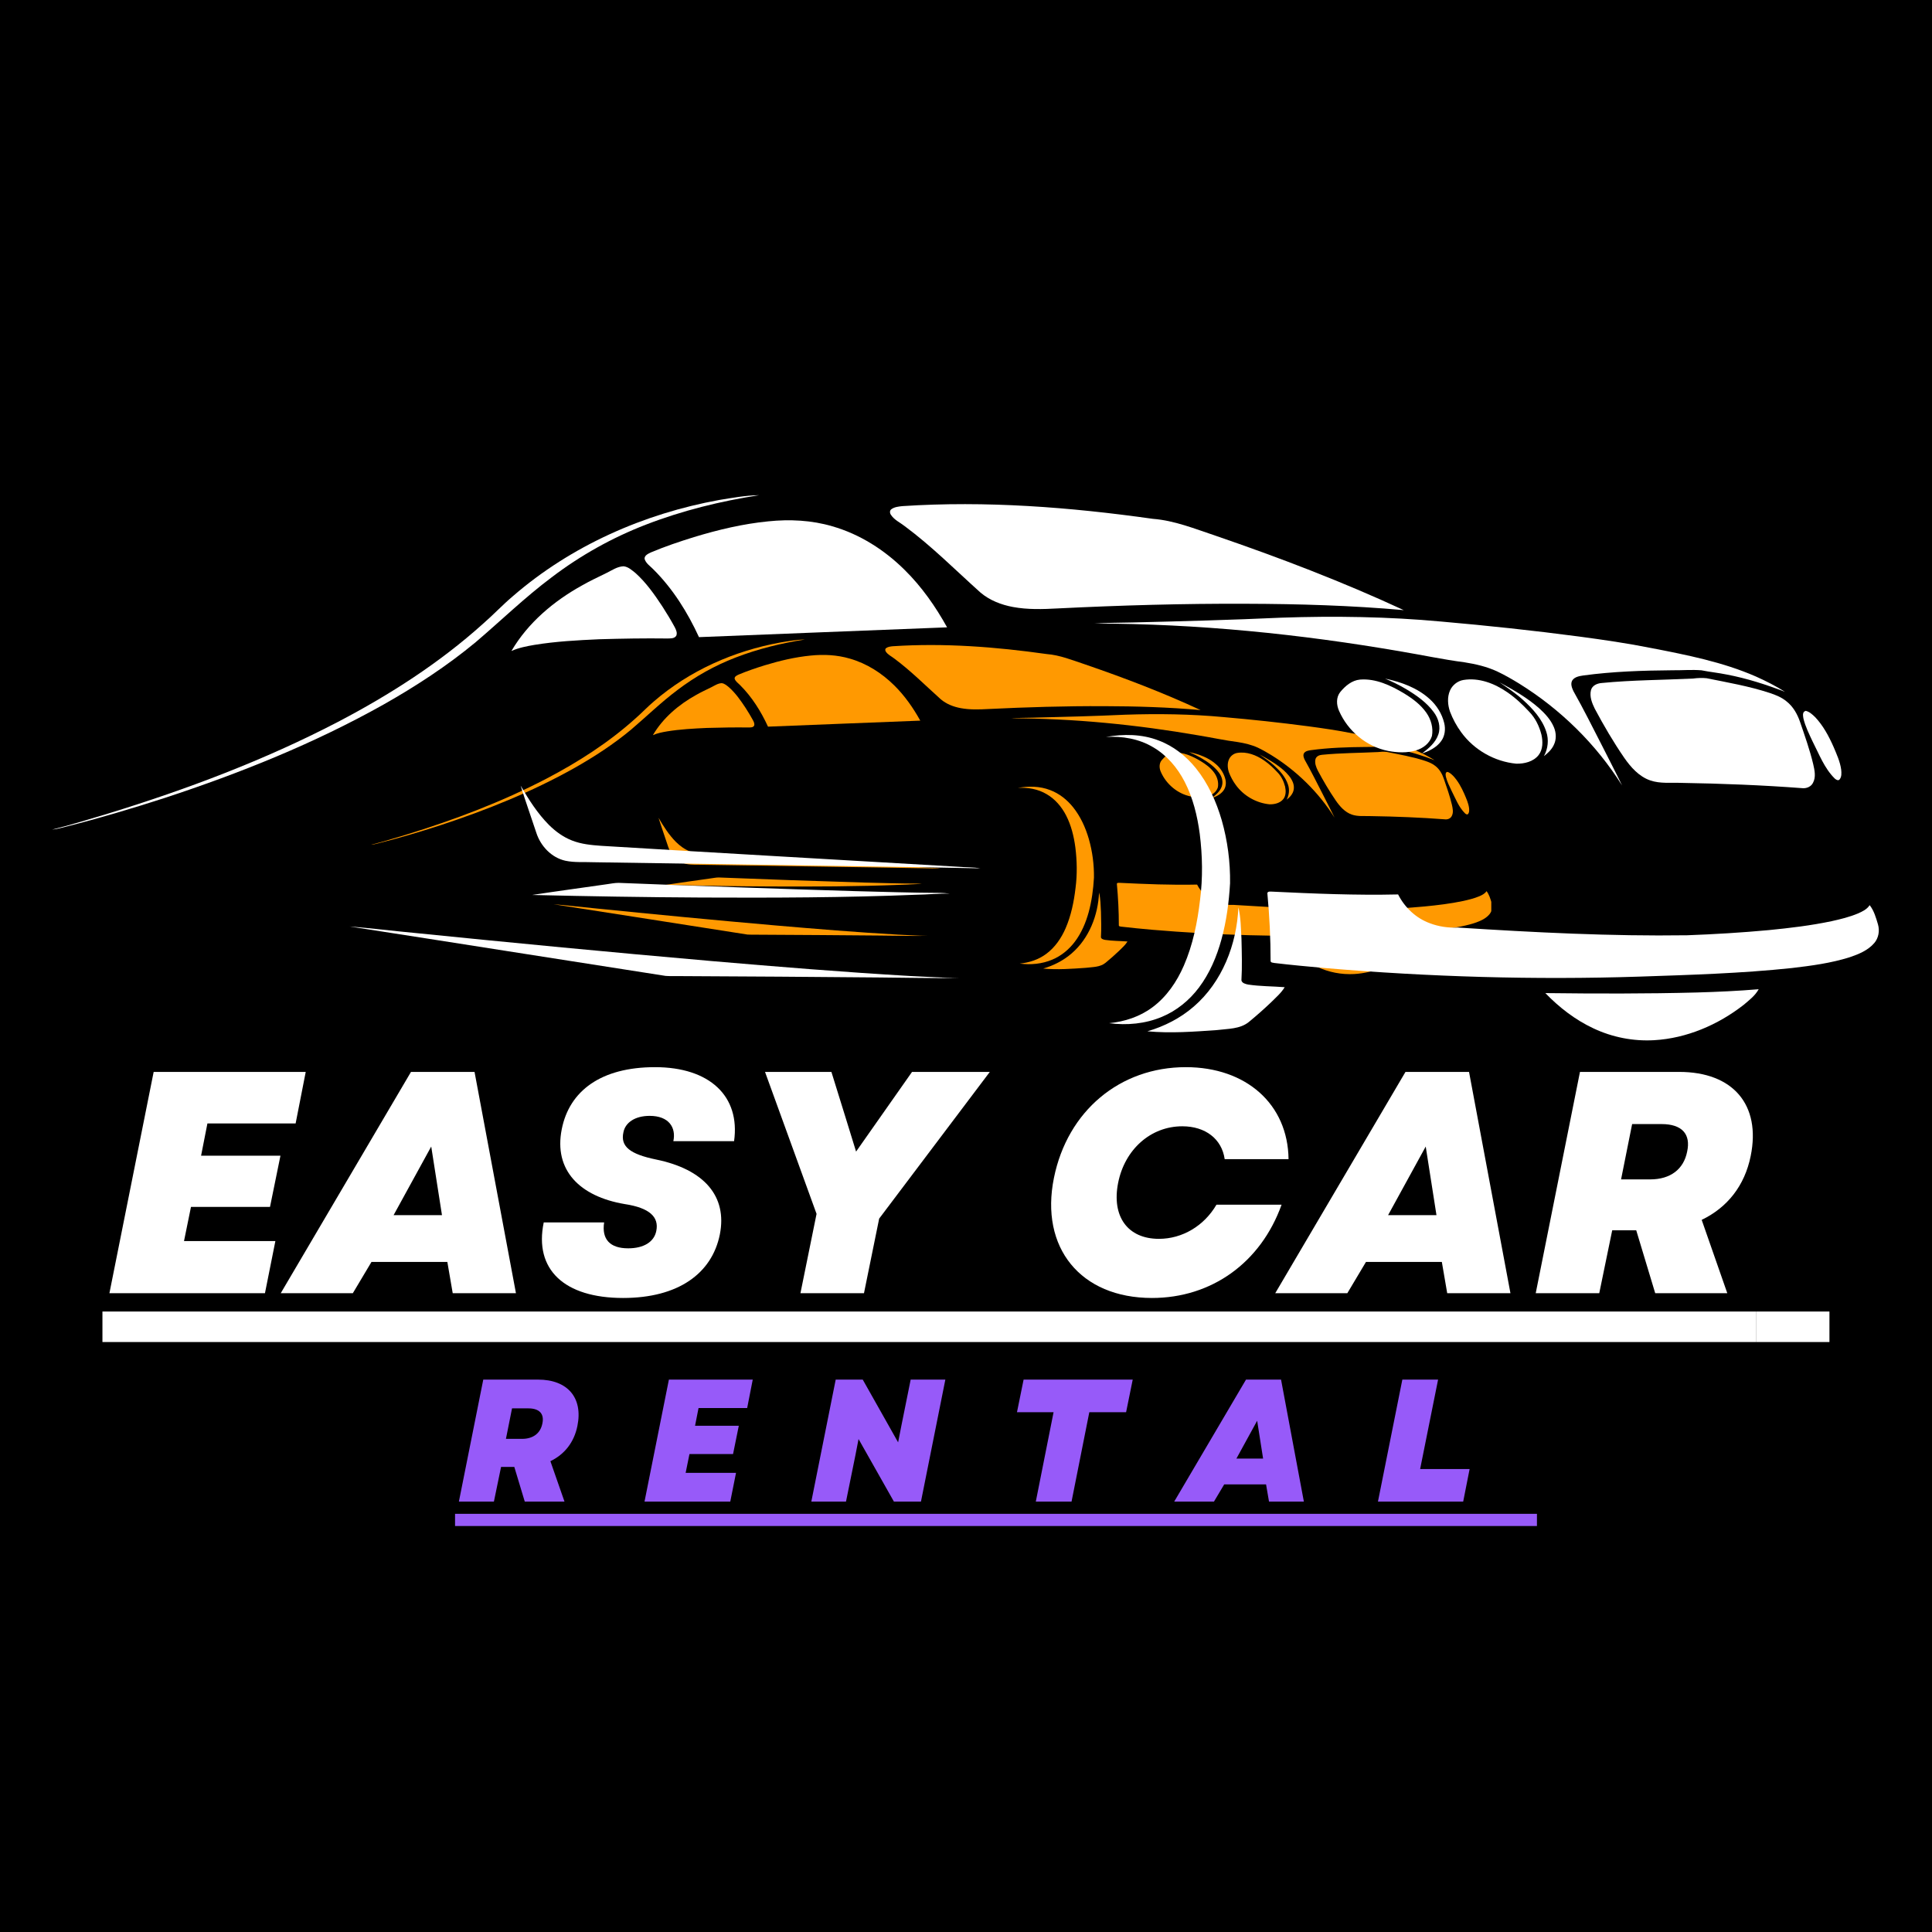 <svg xmlns="http://www.w3.org/2000/svg" xmlns:xlink="http://www.w3.org/1999/xlink" width="500" zoomAndPan="magnify" viewBox="0 0 375 375" height="500" preserveAspectRatio="xMidYMid meet" version="1.0"><defs><g/><clipPath id="8b61f71937"><path d="M 72 124.129 L 157 124.129 L 157 164 L 72 164 Z M 72 124.129 " clip-rule="nonzero"/></clipPath><clipPath id="889f932dc4"><path d="M 216 171 L 289.457 171 L 289.457 182 L 216 182 Z M 216 171 " clip-rule="nonzero"/></clipPath><clipPath id="0e55a5f205"><path d="M 249 182 L 276 182 L 276 189.379 L 249 189.379 Z M 249 182 " clip-rule="nonzero"/></clipPath><clipPath id="b08e7bace0"><path d="M 10.043 96.113 L 148 96.113 L 148 162 L 10.043 162 Z M 10.043 96.113 " clip-rule="nonzero"/></clipPath></defs><rect x="-37.5" width="450" fill="#ffffff" y="-37.5" height="450" fill-opacity="1"/><rect x="-37.5" width="450" fill="#000000" y="-37.5" height="450" fill-opacity="1"/><g clip-path="url(#8b61f71937)"><path fill="#ff9901" d="M 151.488 124.703 C 153.059 124.445 154.637 124.152 156.23 124.133 C 151.633 124.84 147.082 125.965 142.734 127.645 C 138.727 129.191 134.941 131.309 131.523 133.91 C 128.34 136.289 125.492 139.07 122.469 141.641 C 119.066 144.465 115.344 146.891 111.5 149.066 C 103.254 153.695 94.441 157.234 85.469 160.184 C 81.602 161.438 77.699 162.598 73.758 163.598 C 73.176 163.727 72.605 163.93 72.008 163.965 C 74.258 163.418 76.465 162.711 78.684 162.059 C 88.086 159.168 97.336 155.684 106.066 151.137 C 112.23 147.91 118.141 144.129 123.32 139.469 C 124.555 138.398 125.668 137.199 126.918 136.145 C 133.844 130.148 142.508 126.328 151.488 124.703 Z M 151.488 124.703 " fill-opacity="1" fill-rule="nonzero"/></g><path fill="#ff9901" d="M 173.293 125.434 C 183.262 124.781 193.273 125.555 203.148 126.949 C 205.73 127.148 208.141 128.141 210.57 128.945 C 218.188 131.559 225.727 134.434 233.031 137.824 C 226.793 137.266 220.523 137.082 214.258 137.066 C 206.773 137.035 199.289 137.254 191.816 137.621 C 190.035 137.719 188.234 137.777 186.477 137.449 C 185.078 137.191 183.699 136.66 182.605 135.73 C 179.629 133.066 176.805 130.215 173.59 127.828 C 173.035 127.391 172.344 127.09 171.945 126.484 C 171.793 126.281 171.766 125.949 172 125.797 C 172.371 125.523 172.852 125.484 173.293 125.434 Z M 173.293 125.434 " fill-opacity="1" fill-rule="nonzero"/><path fill="#ff9901" d="M 157.332 127.246 C 159.879 126.984 162.484 127.109 164.949 127.836 C 168.227 128.77 171.184 130.66 173.59 133.051 C 175.609 135.047 177.25 137.395 178.625 139.875 C 168.773 140.273 158.922 140.637 149.07 141.043 C 147.715 138.098 145.969 135.293 143.664 132.996 C 143.281 132.594 142.758 132.277 142.59 131.723 C 142.559 131.289 143.039 131.102 143.363 130.938 C 145.027 130.238 146.742 129.66 148.465 129.125 C 151.359 128.246 154.316 127.543 157.332 127.246 Z M 157.332 127.246 " fill-opacity="1" fill-rule="nonzero"/><path fill="#ff9901" d="M 138.055 133.398 C 138.703 133.078 139.336 132.629 140.082 132.602 C 140.656 132.66 141.098 133.086 141.527 133.43 C 142.793 134.566 143.777 135.977 144.711 137.391 C 145.23 138.195 145.727 139.016 146.184 139.859 C 146.336 140.164 146.516 140.539 146.359 140.883 C 146.129 141.234 145.66 141.191 145.293 141.203 C 142.594 141.168 139.895 141.215 137.191 141.293 C 134.609 141.41 132.02 141.547 129.461 141.965 C 128.531 142.125 127.59 142.301 126.723 142.695 C 128.691 139.332 131.766 136.746 135.145 134.875 C 136.09 134.336 137.078 133.879 138.055 133.398 Z M 138.055 133.398 " fill-opacity="1" fill-rule="nonzero"/><path fill="#ff9901" d="M 200.719 139.293 C 206.621 139.148 212.523 138.996 218.422 138.723 C 224.785 138.508 231.168 138.598 237.508 139.188 C 242.996 139.664 248.473 140.25 253.934 140.973 C 256.816 141.359 259.691 141.773 262.539 142.348 C 266.762 143.168 271.031 144.004 274.992 145.738 C 276.184 146.27 277.348 146.867 278.449 147.559 C 276.203 146.691 273.898 145.953 271.531 145.5 C 270.523 145.293 269.5 145.195 268.492 144.992 C 267.352 144.898 266.203 145.004 265.059 144.988 C 261.5 145.016 257.93 145.129 254.398 145.613 C 253.938 145.684 253.406 145.77 253.117 146.18 C 252.863 146.582 253.055 147.074 253.238 147.469 C 254.461 149.625 255.559 151.852 256.695 154.055 C 257.473 155.609 258.285 157.148 259.039 158.711 C 255.945 153.785 251.684 149.613 246.746 146.555 C 245.898 146.035 245.035 145.543 244.141 145.117 C 242.922 144.559 241.602 144.25 240.281 144.039 C 237.738 143.711 235.23 143.168 232.703 142.75 C 220.652 140.664 208.434 139.438 196.199 139.422 C 197.703 139.316 199.211 139.336 200.719 139.293 Z M 200.719 139.293 " fill-opacity="1" fill-rule="nonzero"/><path fill="#ff9901" d="M 230.805 145.98 C 232.711 146.379 234.637 147.074 236.102 148.406 C 236.953 149.16 237.578 150.168 237.852 151.273 C 238.027 152 237.938 152.816 237.484 153.43 C 236.941 154.18 236.074 154.617 235.211 154.895 C 236 154.293 236.812 153.613 237.145 152.645 C 237.465 151.734 237.168 150.734 236.609 149.988 C 235.742 148.801 234.512 147.949 233.266 147.207 C 232.473 146.742 231.648 146.336 230.805 145.98 Z M 230.805 145.98 " fill-opacity="1" fill-rule="nonzero"/><path fill="#ff9901" d="M 267.508 145.973 C 268.035 145.906 268.574 145.879 269.105 145.938 C 271.625 146.445 274.176 146.883 276.621 147.688 C 277.336 147.926 278.055 148.215 278.637 148.703 C 279.418 149.316 279.918 150.211 280.238 151.137 C 280.805 152.797 281.398 154.453 281.805 156.16 C 281.969 156.891 282.16 157.703 281.781 158.398 C 281.562 158.848 281.043 159.07 280.562 159.039 C 275.75 158.672 270.926 158.484 266.102 158.406 C 264.863 158.355 263.586 158.523 262.395 158.113 C 261.059 157.652 260.086 156.547 259.297 155.418 C 258.008 153.543 256.855 151.574 255.785 149.566 C 255.453 148.891 255.141 148.113 255.336 147.348 C 255.484 146.789 256.086 146.543 256.617 146.504 C 260.234 146.148 263.879 146.152 267.508 145.973 Z M 267.508 145.973 " fill-opacity="1" fill-rule="nonzero"/><path fill="#ff9901" d="M 227.816 146.098 C 229.703 145.949 231.484 146.801 233.062 147.738 C 234.07 148.352 235.047 149.074 235.727 150.055 C 236.281 150.848 236.566 151.855 236.387 152.82 C 236.125 153.684 235.336 154.285 234.492 154.535 C 233.418 154.852 232.27 154.809 231.18 154.602 C 228.598 154.102 226.371 152.227 225.324 149.836 C 225 149.117 224.953 148.215 225.469 147.574 C 226.062 146.855 226.852 146.184 227.816 146.098 Z M 227.816 146.098 " fill-opacity="1" fill-rule="nonzero"/><path fill="#ff9901" d="M 240.117 146.148 C 241.98 145.832 243.852 146.562 245.363 147.609 C 246.336 148.273 247.195 149.082 247.988 149.941 C 248.715 150.691 249.18 151.664 249.434 152.668 C 249.613 153.473 249.625 154.41 249.094 155.094 C 248.469 155.883 247.391 156.137 246.426 156.117 C 243.848 155.871 241.398 154.473 239.875 152.375 C 239.32 151.625 238.875 150.793 238.539 149.922 C 238.266 149.121 238.191 148.211 238.531 147.418 C 238.809 146.766 239.422 146.273 240.117 146.148 Z M 240.117 146.148 " fill-opacity="1" fill-rule="nonzero"/><path fill="#ff9901" d="M 244.445 146.43 C 246.09 147.32 247.73 148.258 249.141 149.496 C 249.852 150.141 250.535 150.867 250.91 151.762 C 251.203 152.434 251.234 153.238 250.898 153.902 C 250.645 154.441 250.195 154.855 249.73 155.219 C 250.211 154.336 250.332 153.27 250.008 152.316 C 249.516 150.789 248.395 149.57 247.23 148.516 C 246.367 147.73 245.395 147.09 244.445 146.43 Z M 244.445 146.43 " fill-opacity="1" fill-rule="nonzero"/><path fill="#ff9901" d="M 280.719 149.922 C 280.766 149.898 280.859 149.848 280.906 149.82 C 281.363 149.918 281.715 150.266 282.043 150.578 C 283 151.59 283.664 152.832 284.223 154.098 C 284.594 154.977 285.008 155.859 285.141 156.816 C 285.18 157.227 285.219 157.711 284.914 158.035 C 284.723 158.16 284.516 158.004 284.371 157.883 C 283.133 156.664 282.516 154.984 281.734 153.465 C 281.32 152.582 280.875 151.703 280.645 150.754 C 280.605 150.48 280.523 150.148 280.719 149.922 Z M 280.719 149.922 " fill-opacity="1" fill-rule="nonzero"/><path fill="#ff9901" d="M 197.547 152.934 C 199.637 152.562 201.84 152.578 203.836 153.355 C 205.59 154.016 207.105 155.215 208.273 156.668 C 209.727 158.477 210.699 160.633 211.344 162.852 C 212.039 165.289 212.371 167.828 212.336 170.363 C 212.207 172.617 211.906 174.875 211.312 177.059 C 210.746 179.105 209.902 181.105 208.613 182.805 C 207.48 184.309 205.973 185.547 204.23 186.27 C 202.254 187.109 200.043 187.309 197.926 187.031 C 199.77 186.852 201.598 186.258 203.086 185.137 C 204.777 183.887 205.996 182.098 206.828 180.188 C 207.906 177.703 208.449 175.023 208.762 172.344 C 209.102 169.734 209.051 167.09 208.727 164.484 C 208.441 162.336 207.918 160.188 206.918 158.254 C 206.059 156.59 204.797 155.105 203.168 154.156 C 201.488 153.148 199.488 152.809 197.547 152.934 Z M 197.547 152.934 " fill-opacity="1" fill-rule="nonzero"/><path fill="#ff9901" d="M 127.824 158.734 C 128.789 160.395 129.832 162.039 131.191 163.41 C 131.984 164.195 132.906 164.871 133.957 165.273 C 135.059 165.707 136.25 165.816 137.422 165.902 C 151.613 166.762 165.809 167.57 180.004 168.398 C 180.863 168.477 181.734 168.438 182.59 168.586 C 175.863 168.438 169.137 168.375 162.414 168.25 C 153.773 168.129 145.141 167.98 136.5 167.859 C 135.383 167.812 134.246 167.914 133.145 167.68 C 131.496 167.309 130.207 165.938 129.695 164.359 C 129.078 162.48 128.41 160.621 127.824 158.734 Z M 127.824 158.734 " fill-opacity="1" fill-rule="nonzero"/><path fill="#ff9901" d="M 138.004 170.488 C 138.504 170.43 139 170.312 139.504 170.316 C 148.875 170.684 158.254 171.023 167.629 171.301 C 171.023 171.383 174.418 171.5 177.816 171.508 C 178.195 171.516 178.574 171.555 178.949 171.602 C 177.605 171.566 176.262 171.715 174.914 171.734 C 166.395 172.078 157.867 172.102 149.344 172.062 C 142.625 172.031 135.906 171.914 129.191 171.754 C 132.125 171.309 135.066 170.914 138.004 170.488 Z M 138.004 170.488 " fill-opacity="1" fill-rule="nonzero"/><g clip-path="url(#889f932dc4)"><path fill="#ff9901" d="M 216.781 171.523 C 216.859 171.32 217.082 171.355 217.258 171.355 C 222.289 171.594 227.32 171.812 232.355 171.695 C 233.141 173.246 234.488 174.523 236.133 175.121 C 237.195 175.531 238.344 175.691 239.48 175.641 C 248.57 176.215 257.676 176.688 266.785 176.559 C 270.031 176.438 273.273 176.242 276.504 175.945 C 279.02 175.699 281.531 175.402 284.004 174.879 C 285.066 174.641 286.133 174.383 287.145 173.961 C 287.664 173.73 288.215 173.469 288.535 172.969 C 289.055 173.637 289.289 174.469 289.523 175.266 C 289.746 176.023 289.598 176.887 289.078 177.488 C 288.328 178.371 287.215 178.816 286.145 179.18 C 283.91 179.887 281.574 180.191 279.258 180.465 C 273.234 181.098 267.18 181.277 261.133 181.48 C 248.625 181.891 236.094 181.52 223.629 180.465 C 221.617 180.281 219.609 180.098 217.605 179.859 C 217.449 179.816 217.191 179.84 217.164 179.629 C 217.172 176.926 217.027 174.215 216.781 171.523 Z M 216.781 171.523 " fill-opacity="1" fill-rule="nonzero"/></g><path fill="#ff9901" d="M 208.008 185.055 C 211.398 182.133 213.137 177.641 213.328 173.238 C 213.629 174.453 213.617 175.719 213.695 176.965 C 213.734 178.617 213.789 180.277 213.691 181.93 C 213.762 182.273 214.188 182.363 214.484 182.43 C 215.926 182.648 217.391 182.629 218.844 182.742 C 218.434 183.426 217.82 183.949 217.262 184.508 C 216.398 185.336 215.5 186.125 214.574 186.887 C 213.516 187.75 212.066 187.688 210.785 187.852 C 208.027 188.047 205.25 188.254 202.488 188 C 204.504 187.41 206.418 186.434 208.008 185.055 Z M 208.008 185.055 " fill-opacity="1" fill-rule="nonzero"/><path fill="#ff9901" d="M 107.441 175.512 C 109.996 175.711 112.539 176.035 115.09 176.27 C 126.887 177.461 138.688 178.598 150.5 179.625 C 158.402 180.305 166.305 180.953 174.223 181.41 C 176.164 181.488 178.105 181.633 180.047 181.648 C 176.91 181.695 173.773 181.609 170.637 181.586 C 162.691 181.52 154.742 181.457 146.797 181.422 C 146.227 181.41 145.66 181.441 145.09 181.398 C 132.539 179.445 119.996 177.453 107.441 175.512 Z M 107.441 175.512 " fill-opacity="1" fill-rule="nonzero"/><g clip-path="url(#0e55a5f205)"><path fill="#ff9901" d="M 267.945 183.375 C 270.406 183.305 272.859 183.191 275.312 182.984 C 274.891 183.754 274.172 184.297 273.516 184.852 C 270.469 187.23 266.738 188.832 262.855 189.059 C 260.379 189.199 257.875 188.711 255.629 187.652 C 253.469 186.645 251.547 185.16 249.898 183.445 C 255.914 183.52 261.93 183.531 267.945 183.375 Z M 267.945 183.375 " fill-opacity="1" fill-rule="nonzero"/></g><g clip-path="url(#b08e7bace0)"><path fill="#ffffff" d="M 139.613 97.043 C 142.176 96.629 144.742 96.152 147.344 96.117 C 139.848 97.273 132.434 99.102 125.352 101.84 C 118.824 104.363 112.656 107.812 107.086 112.051 C 101.902 115.926 97.258 120.453 92.332 124.645 C 86.785 129.246 80.727 133.195 74.461 136.742 C 61.027 144.285 46.664 150.051 32.051 154.855 C 25.746 156.898 19.391 158.789 12.969 160.418 C 12.02 160.629 11.09 160.957 10.117 161.02 C 13.781 160.125 17.379 158.977 20.992 157.91 C 36.309 153.199 51.379 147.523 65.609 140.113 C 75.648 134.859 85.277 128.695 93.719 121.102 C 95.73 119.359 97.547 117.406 99.582 115.691 C 110.863 105.918 124.984 99.695 139.613 97.043 Z M 139.613 97.043 " fill-opacity="1" fill-rule="nonzero"/></g><path fill="#ffffff" d="M 175.141 98.238 C 191.383 97.172 207.691 98.434 223.781 100.707 C 227.988 101.031 231.918 102.645 235.879 103.961 C 248.289 108.219 260.566 112.902 272.469 118.426 C 262.305 117.52 252.09 117.219 241.887 117.191 C 229.691 117.137 217.496 117.492 205.32 118.094 C 202.418 118.254 199.484 118.348 196.617 117.816 C 194.34 117.395 192.094 116.527 190.312 115.016 C 185.465 110.672 180.863 106.027 175.625 102.141 C 174.723 101.426 173.594 100.938 172.945 99.949 C 172.695 99.617 172.648 99.078 173.031 98.828 C 173.637 98.387 174.418 98.324 175.141 98.238 Z M 175.141 98.238 " fill-opacity="1" fill-rule="nonzero"/><path fill="#ffffff" d="M 149.137 101.191 C 153.281 100.766 157.531 100.965 161.547 102.152 C 166.883 103.676 171.699 106.75 175.621 110.652 C 178.914 113.902 181.59 117.727 183.828 121.766 C 167.777 122.414 151.723 123.008 135.672 123.668 C 133.465 118.867 130.617 114.301 126.863 110.559 C 126.246 109.906 125.387 109.391 125.113 108.484 C 125.062 107.777 125.848 107.469 126.375 107.207 C 129.086 106.066 131.879 105.125 134.688 104.254 C 139.402 102.82 144.223 101.672 149.137 101.191 Z M 149.137 101.191 " fill-opacity="1" fill-rule="nonzero"/><path fill="#ffffff" d="M 117.723 111.215 C 118.781 110.695 119.812 109.961 121.031 109.914 C 121.965 110.012 122.684 110.703 123.387 111.262 C 125.445 113.121 127.051 115.418 128.57 117.719 C 129.418 119.031 130.223 120.367 130.969 121.742 C 131.223 122.242 131.512 122.852 131.258 123.406 C 130.883 123.98 130.117 123.914 129.52 123.93 C 125.121 123.871 120.719 123.949 116.324 124.078 C 112.113 124.266 107.891 124.492 103.727 125.172 C 102.211 125.434 100.676 125.723 99.266 126.359 C 102.473 120.883 107.48 116.672 112.984 113.625 C 114.523 112.742 116.133 112 117.723 111.215 Z M 117.723 111.215 " fill-opacity="1" fill-rule="nonzero"/><path fill="#ffffff" d="M 219.824 120.82 C 229.441 120.586 239.059 120.336 248.668 119.891 C 259.035 119.539 269.434 119.688 279.77 120.645 C 288.707 121.426 297.633 122.379 306.527 123.555 C 311.223 124.184 315.906 124.863 320.551 125.793 C 327.43 127.129 334.387 128.492 340.84 131.32 C 342.777 132.184 344.676 133.156 346.473 134.285 C 342.812 132.875 339.055 131.668 335.199 130.934 C 333.559 130.598 331.891 130.434 330.25 130.105 C 328.387 129.953 326.516 130.121 324.652 130.098 C 318.852 130.145 313.039 130.328 307.285 131.113 C 306.535 131.234 305.664 131.371 305.199 132.035 C 304.781 132.695 305.098 133.5 305.395 134.137 C 307.387 137.652 309.176 141.281 311.027 144.871 C 312.293 147.402 313.617 149.91 314.844 152.461 C 309.809 144.434 302.863 137.637 294.812 132.648 C 293.438 131.805 292.031 131 290.57 130.309 C 288.582 129.395 286.434 128.895 284.281 128.555 C 280.141 128.02 276.055 127.137 271.938 126.453 C 252.301 123.051 232.391 121.059 212.457 121.027 C 214.91 120.855 217.367 120.891 219.824 120.82 Z M 219.824 120.82 " fill-opacity="1" fill-rule="nonzero"/><path fill="#ffffff" d="M 268.84 131.715 C 271.953 132.367 275.086 133.496 277.477 135.664 C 278.859 136.898 279.883 138.539 280.32 140.34 C 280.613 141.523 280.461 142.855 279.727 143.852 C 278.844 145.074 277.426 145.785 276.023 146.238 C 277.309 145.258 278.637 144.152 279.176 142.57 C 279.695 141.09 279.207 139.461 278.305 138.242 C 276.891 136.312 274.883 134.922 272.852 133.711 C 271.559 132.957 270.219 132.293 268.84 131.715 Z M 268.84 131.715 " fill-opacity="1" fill-rule="nonzero"/><path fill="#ffffff" d="M 328.641 131.703 C 329.504 131.594 330.379 131.551 331.25 131.645 C 335.355 132.473 339.504 133.188 343.496 134.5 C 344.66 134.883 345.828 135.352 346.777 136.148 C 348.051 137.148 348.863 138.605 349.387 140.117 C 350.309 142.82 351.273 145.52 351.938 148.301 C 352.207 149.488 352.516 150.816 351.898 151.949 C 351.539 152.68 350.695 153.039 349.914 152.988 C 342.074 152.395 334.211 152.086 326.352 151.957 C 324.336 151.875 322.254 152.148 320.316 151.48 C 318.137 150.73 316.547 148.93 315.266 147.094 C 313.164 144.035 311.285 140.828 309.543 137.559 C 309 136.453 308.496 135.188 308.809 133.945 C 309.059 133.035 310.035 132.629 310.898 132.57 C 316.793 131.988 322.727 131.996 328.641 131.703 Z M 328.641 131.703 " fill-opacity="1" fill-rule="nonzero"/><path fill="#ffffff" d="M 263.977 131.906 C 267.047 131.66 269.953 133.051 272.52 134.582 C 274.16 135.582 275.754 136.758 276.863 138.352 C 277.766 139.645 278.23 141.289 277.938 142.855 C 277.512 144.27 276.223 145.246 274.852 145.652 C 273.105 146.172 271.227 146.098 269.453 145.758 C 265.25 144.945 261.617 141.895 259.918 137.996 C 259.387 136.824 259.309 135.352 260.152 134.309 C 261.117 133.137 262.406 132.047 263.977 131.906 Z M 263.977 131.906 " fill-opacity="1" fill-rule="nonzero"/><path fill="#ffffff" d="M 284.016 131.988 C 287.055 131.473 290.098 132.664 292.566 134.367 C 294.148 135.449 295.547 136.77 296.84 138.172 C 298.023 139.391 298.777 140.977 299.195 142.609 C 299.484 143.926 299.504 145.449 298.641 146.562 C 297.621 147.852 295.863 148.266 294.297 148.23 C 290.094 147.832 286.102 145.555 283.621 142.137 C 282.719 140.91 281.992 139.555 281.445 138.133 C 281 136.828 280.879 135.348 281.43 134.059 C 281.883 132.996 282.883 132.195 284.016 131.988 Z M 284.016 131.988 " fill-opacity="1" fill-rule="nonzero"/><path fill="#ffffff" d="M 291.066 132.445 C 293.746 133.898 296.422 135.426 298.719 137.445 C 299.879 138.496 300.988 139.672 301.602 141.137 C 302.074 142.23 302.129 143.543 301.582 144.617 C 301.168 145.504 300.434 146.176 299.676 146.766 C 300.465 145.332 300.656 143.59 300.133 142.035 C 299.332 139.547 297.504 137.566 295.605 135.844 C 294.203 134.57 292.617 133.523 291.066 132.445 Z M 291.066 132.445 " fill-opacity="1" fill-rule="nonzero"/><path fill="#ffffff" d="M 350.168 138.137 C 350.246 138.094 350.398 138.016 350.477 137.973 C 351.219 138.133 351.793 138.691 352.328 139.203 C 353.883 140.852 354.965 142.879 355.879 144.938 C 356.484 146.371 357.156 147.809 357.371 149.367 C 357.438 150.035 357.5 150.828 357.004 151.355 C 356.691 151.559 356.352 151.305 356.121 151.109 C 354.102 149.117 353.094 146.387 351.82 143.91 C 351.148 142.473 350.426 141.039 350.051 139.488 C 349.98 139.051 349.848 138.508 350.168 138.137 Z M 350.168 138.137 " fill-opacity="1" fill-rule="nonzero"/><path fill="#ffffff" d="M 214.66 143.047 C 218.059 142.438 221.652 142.465 224.906 143.734 C 227.762 144.805 230.23 146.762 232.133 149.125 C 234.504 152.074 236.086 155.59 237.137 159.203 C 238.27 163.176 238.812 167.312 238.754 171.441 C 238.543 175.117 238.055 178.789 237.082 182.348 C 236.164 185.684 234.789 188.941 232.691 191.715 C 230.844 194.164 228.387 196.176 225.547 197.359 C 222.324 198.723 218.727 199.051 215.277 198.598 C 218.281 198.309 221.254 197.336 223.684 195.516 C 226.438 193.477 228.422 190.559 229.777 187.445 C 231.539 183.402 232.418 179.031 232.93 174.668 C 233.48 170.418 233.402 166.105 232.871 161.859 C 232.406 158.359 231.555 154.863 229.926 151.711 C 228.527 149 226.469 146.578 223.816 145.035 C 221.078 143.395 217.816 142.844 214.66 143.047 Z M 214.66 143.047 " fill-opacity="1" fill-rule="nonzero"/><path fill="#ffffff" d="M 101.055 152.496 C 102.633 155.203 104.328 157.883 106.547 160.113 C 107.84 161.395 109.34 162.492 111.047 163.148 C 112.844 163.855 114.785 164.035 116.691 164.172 C 139.816 165.578 162.945 166.891 186.07 168.242 C 187.477 168.371 188.895 168.301 190.285 168.547 C 179.332 168.305 168.371 168.199 157.414 168 C 143.34 167.801 129.27 167.562 115.195 167.359 C 113.375 167.281 111.52 167.453 109.727 167.066 C 107.039 166.465 104.941 164.23 104.105 161.656 C 103.102 158.598 102.012 155.566 101.055 152.496 Z M 101.055 152.496 " fill-opacity="1" fill-rule="nonzero"/><path fill="#ffffff" d="M 117.645 171.648 C 118.457 171.551 119.262 171.355 120.086 171.363 C 135.359 171.965 150.633 172.516 165.91 172.965 C 171.441 173.105 176.973 173.289 182.508 173.309 C 183.125 173.32 183.742 173.379 184.359 173.461 C 182.164 173.402 179.977 173.645 177.781 173.672 C 163.902 174.238 150.004 174.273 136.117 174.211 C 125.168 174.156 114.223 173.969 103.281 173.711 C 108.062 172.98 112.859 172.34 117.645 171.648 Z M 117.645 171.648 " fill-opacity="1" fill-rule="nonzero"/><path fill="#ffffff" d="M 245.992 173.332 C 246.121 173 246.488 173.059 246.773 173.059 C 254.965 173.449 263.168 173.801 271.371 173.609 C 272.652 176.141 274.844 178.219 277.523 179.195 C 279.254 179.859 281.129 180.121 282.98 180.039 C 297.785 180.977 312.625 181.75 327.469 181.535 C 332.754 181.34 338.035 181.023 343.301 180.535 C 347.398 180.133 351.492 179.648 355.52 178.797 C 357.254 178.414 358.992 177.992 360.633 177.301 C 361.484 176.926 362.383 176.5 362.902 175.688 C 363.75 176.773 364.129 178.129 364.516 179.43 C 364.875 180.664 364.637 182.07 363.789 183.051 C 362.562 184.484 360.75 185.215 359.008 185.805 C 355.367 186.953 351.562 187.453 347.785 187.898 C 337.977 188.934 328.105 189.227 318.254 189.559 C 297.875 190.223 277.461 189.621 257.148 187.898 C 253.875 187.605 250.602 187.301 247.34 186.914 C 247.082 186.844 246.664 186.883 246.621 186.539 C 246.629 182.133 246.395 177.719 245.992 173.332 Z M 245.992 173.332 " fill-opacity="1" fill-rule="nonzero"/><path fill="#ffffff" d="M 231.703 195.379 C 237.227 190.621 240.059 183.301 240.367 176.125 C 240.859 178.109 240.84 180.168 240.969 182.195 C 241.031 184.891 241.117 187.594 240.961 190.289 C 241.078 190.844 241.77 190.996 242.254 191.102 C 244.602 191.457 246.988 191.426 249.355 191.613 C 248.691 192.727 247.684 193.578 246.777 194.488 C 245.371 195.836 243.906 197.125 242.402 198.363 C 240.676 199.766 238.312 199.668 236.227 199.934 C 231.73 200.254 227.203 200.59 222.707 200.176 C 225.992 199.219 229.109 197.629 231.703 195.379 Z M 231.703 195.379 " fill-opacity="1" fill-rule="nonzero"/><path fill="#ffffff" d="M 67.848 179.828 C 72.012 180.152 76.152 180.684 80.312 181.066 C 99.531 183.008 118.762 184.855 138.004 186.531 C 150.875 187.637 163.754 188.695 176.652 189.441 C 179.82 189.566 182.977 189.805 186.145 189.828 C 181.035 189.902 175.922 189.766 170.812 189.727 C 157.863 189.617 144.918 189.512 131.969 189.461 C 131.043 189.441 130.113 189.492 129.191 189.422 C 108.738 186.242 88.301 182.992 67.848 179.828 Z M 67.848 179.828 " fill-opacity="1" fill-rule="nonzero"/><path fill="#ffffff" d="M 329.355 192.641 C 333.363 192.527 337.367 192.344 341.359 192.008 C 340.672 193.262 339.504 194.145 338.434 195.051 C 333.465 198.922 327.391 201.535 321.066 201.902 C 317.031 202.133 312.945 201.336 309.293 199.609 C 305.766 197.965 302.641 195.547 299.949 192.758 C 309.754 192.875 319.559 192.898 329.355 192.641 Z M 329.355 192.641 " fill-opacity="1" fill-rule="nonzero"/><path fill="#ffffff" d="M 19.883 254.566 L 340.922 254.566 L 340.922 260.488 L 19.883 260.488 Z M 19.883 254.566 " fill-opacity="1" fill-rule="nonzero"/><g fill="#ffffff" fill-opacity="1"><g transform="translate(19.885, 251.014)"><g><path d="M 1.352 0 L 31.543 0 L 33.566 -10.125 L 15.832 -10.125 L 17.184 -16.754 L 32.523 -16.754 L 34.551 -26.695 L 19.145 -26.695 L 20.375 -32.953 L 37.496 -32.953 L 39.457 -42.957 L 9.941 -42.957 Z M 1.352 0 "/></g></g></g><g fill="#ffffff" fill-opacity="1"><g transform="translate(57.435, 251.014)"><g><path d="M -2.945 0 L 11.047 0 L 14.668 -6.074 L 29.395 -6.074 L 30.438 0 L 42.711 0 L 34.672 -42.957 L 22.336 -42.957 Z M 18.961 -15.156 L 26.266 -28.473 L 28.352 -15.156 Z M 18.961 -15.156 "/></g></g></g><g fill="#ffffff" fill-opacity="1"><g transform="translate(103.699, 251.014)"><g><path d="M 17.242 0.922 C 27.922 0.922 34.488 -3.805 36.023 -11.414 C 37.496 -18.84 32.953 -24.055 23.625 -25.957 C 18.594 -27 16.691 -28.473 17.305 -31.234 C 17.672 -33.137 19.574 -34.426 22.398 -34.426 C 26.141 -34.426 27.555 -32.156 27 -29.516 L 38.785 -29.516 C 40.012 -38.23 34.059 -43.879 23.441 -43.879 C 12.949 -43.879 6.812 -39.273 5.34 -31.848 C 3.742 -23.871 8.836 -18.777 17.551 -17.305 C 22.398 -16.57 24.238 -14.789 23.688 -12.09 C 23.258 -9.941 21.234 -8.715 18.227 -8.715 C 14.668 -8.715 13.07 -10.492 13.562 -13.746 L 1.84 -13.746 C -0.062 -4.602 5.828 0.922 17.242 0.922 Z M 17.242 0.922 "/></g></g></g><g fill="#ffffff" fill-opacity="1"><g transform="translate(142.845, 251.014)"><g><path d="M 12.52 0 L 24.852 0 L 27.801 -14.484 L 49.277 -42.957 L 34.18 -42.957 L 23.32 -27.492 L 21.293 -34.059 L 18.531 -42.957 L 5.645 -42.957 L 15.648 -15.402 Z M 12.52 0 "/></g></g></g><g fill="#ffffff" fill-opacity="1"><g transform="translate(187.084, 251.014)"><g/></g></g><g fill="#ffffff" fill-opacity="1"><g transform="translate(201.258, 251.014)"><g><path d="M 22.336 0.922 C 33.875 0.922 43.449 -5.891 47.496 -17.184 L 34.855 -17.184 C 32.465 -13.07 28.23 -10.555 23.688 -10.555 C 17.613 -10.555 14.484 -14.91 15.77 -21.418 C 17.059 -27.922 22.094 -32.402 28.23 -32.402 C 32.707 -32.402 35.898 -29.945 36.453 -26.02 L 48.848 -26.02 C 48.727 -36.695 40.625 -43.879 28.902 -43.879 C 16.141 -43.879 5.953 -35.41 3.312 -22.398 C 0.551 -8.836 8.469 0.922 22.336 0.922 Z M 22.336 0.922 "/></g></g></g><g fill="#ffffff" fill-opacity="1"><g transform="translate(250.466, 251.014)"><g><path d="M -2.945 0 L 11.047 0 L 14.668 -6.074 L 29.395 -6.074 L 30.438 0 L 42.711 0 L 34.672 -42.957 L 22.336 -42.957 Z M 18.961 -15.156 L 26.266 -28.473 L 28.352 -15.156 Z M 18.961 -15.156 "/></g></g></g><g fill="#ffffff" fill-opacity="1"><g transform="translate(296.73, 251.014)"><g><path d="M 1.352 0 L 13.684 0 L 16.199 -12.211 L 20.863 -12.211 L 24.547 0 L 38.539 0 L 33.566 -14.238 C 38.539 -16.629 41.914 -20.863 43.078 -26.633 C 45.105 -36.574 39.645 -42.957 29.211 -42.957 L 9.941 -42.957 Z M 17.918 -22.094 L 20.066 -32.832 L 25.773 -32.832 C 29.762 -32.832 31.48 -30.867 30.746 -27.492 C 30.07 -24.055 27.492 -22.094 23.566 -22.094 Z M 17.918 -22.094 "/></g></g></g><path fill="#ffffff" d="M 340.922 254.566 L 355.094 254.566 L 355.094 260.488 L 340.922 260.488 Z M 340.922 254.566 " fill-opacity="1" fill-rule="nonzero"/><g fill="#ffffff" fill-opacity="1"><g transform="translate(340.921, 251.014)"><g/></g></g><path fill="#975af9" d="M 88.324 293.832 L 298.32 293.832 L 298.32 296.199 L 88.324 296.199 Z M 88.324 293.832 " fill-opacity="1" fill-rule="nonzero"/><g fill="#975af9" fill-opacity="1"><g transform="translate(88.323, 291.464)"><g><path d="M 0.746 0 L 7.543 0 L 8.934 -6.734 L 11.504 -6.734 L 13.535 0 L 21.246 0 L 18.508 -7.848 C 21.246 -9.168 23.109 -11.504 23.75 -14.684 C 24.867 -20.164 21.855 -23.684 16.105 -23.684 L 5.48 -23.684 Z M 9.879 -12.18 L 11.062 -18.102 L 14.211 -18.102 C 16.41 -18.102 17.355 -17.02 16.949 -15.156 C 16.578 -13.262 15.156 -12.18 12.992 -12.18 Z M 9.879 -12.18 "/></g></g></g><g fill="#975af9" fill-opacity="1"><g transform="translate(124.353, 291.464)"><g><path d="M 0.746 0 L 17.391 0 L 18.508 -5.582 L 8.73 -5.582 L 9.473 -9.238 L 17.934 -9.238 L 19.047 -14.719 L 10.555 -14.719 L 11.234 -18.168 L 20.672 -18.168 L 21.754 -23.684 L 5.48 -23.684 Z M 0.746 0 "/></g></g></g><g fill="#975af9" fill-opacity="1"><g transform="translate(156.73, 291.464)"><g><path d="M 0.746 0 L 7.477 0 L 9.305 -9 L 9.914 -12.145 L 16.781 0 L 22.027 0 L 26.762 -23.684 L 20.031 -23.684 L 18.203 -14.617 L 17.594 -11.504 L 10.727 -23.684 L 5.48 -23.684 Z M 0.746 0 "/></g></g></g><g fill="#975af9" fill-opacity="1"><g transform="translate(194.755, 291.464)"><g><path d="M 6.293 0 L 13.23 0 L 16.68 -17.355 L 23.82 -17.355 L 25.105 -23.684 L 3.926 -23.684 L 2.641 -17.355 L 9.742 -17.355 Z M 6.293 0 "/></g></g></g><g fill="#975af9" fill-opacity="1"><g transform="translate(229.534, 291.464)"><g><path d="M -1.625 0 L 6.09 0 L 8.086 -3.348 L 16.207 -3.348 L 16.781 0 L 23.547 0 L 19.117 -23.684 L 12.316 -23.684 Z M 10.453 -8.355 L 14.48 -15.699 L 15.633 -8.355 Z M 10.453 -8.355 "/></g></g></g><g fill="#975af9" fill-opacity="1"><g transform="translate(266.714, 291.464)"><g><path d="M 0.746 0 L 17.289 0 L 18.539 -6.328 L 8.934 -6.328 L 12.418 -23.684 L 5.48 -23.684 Z M 0.746 0 "/></g></g></g></svg>